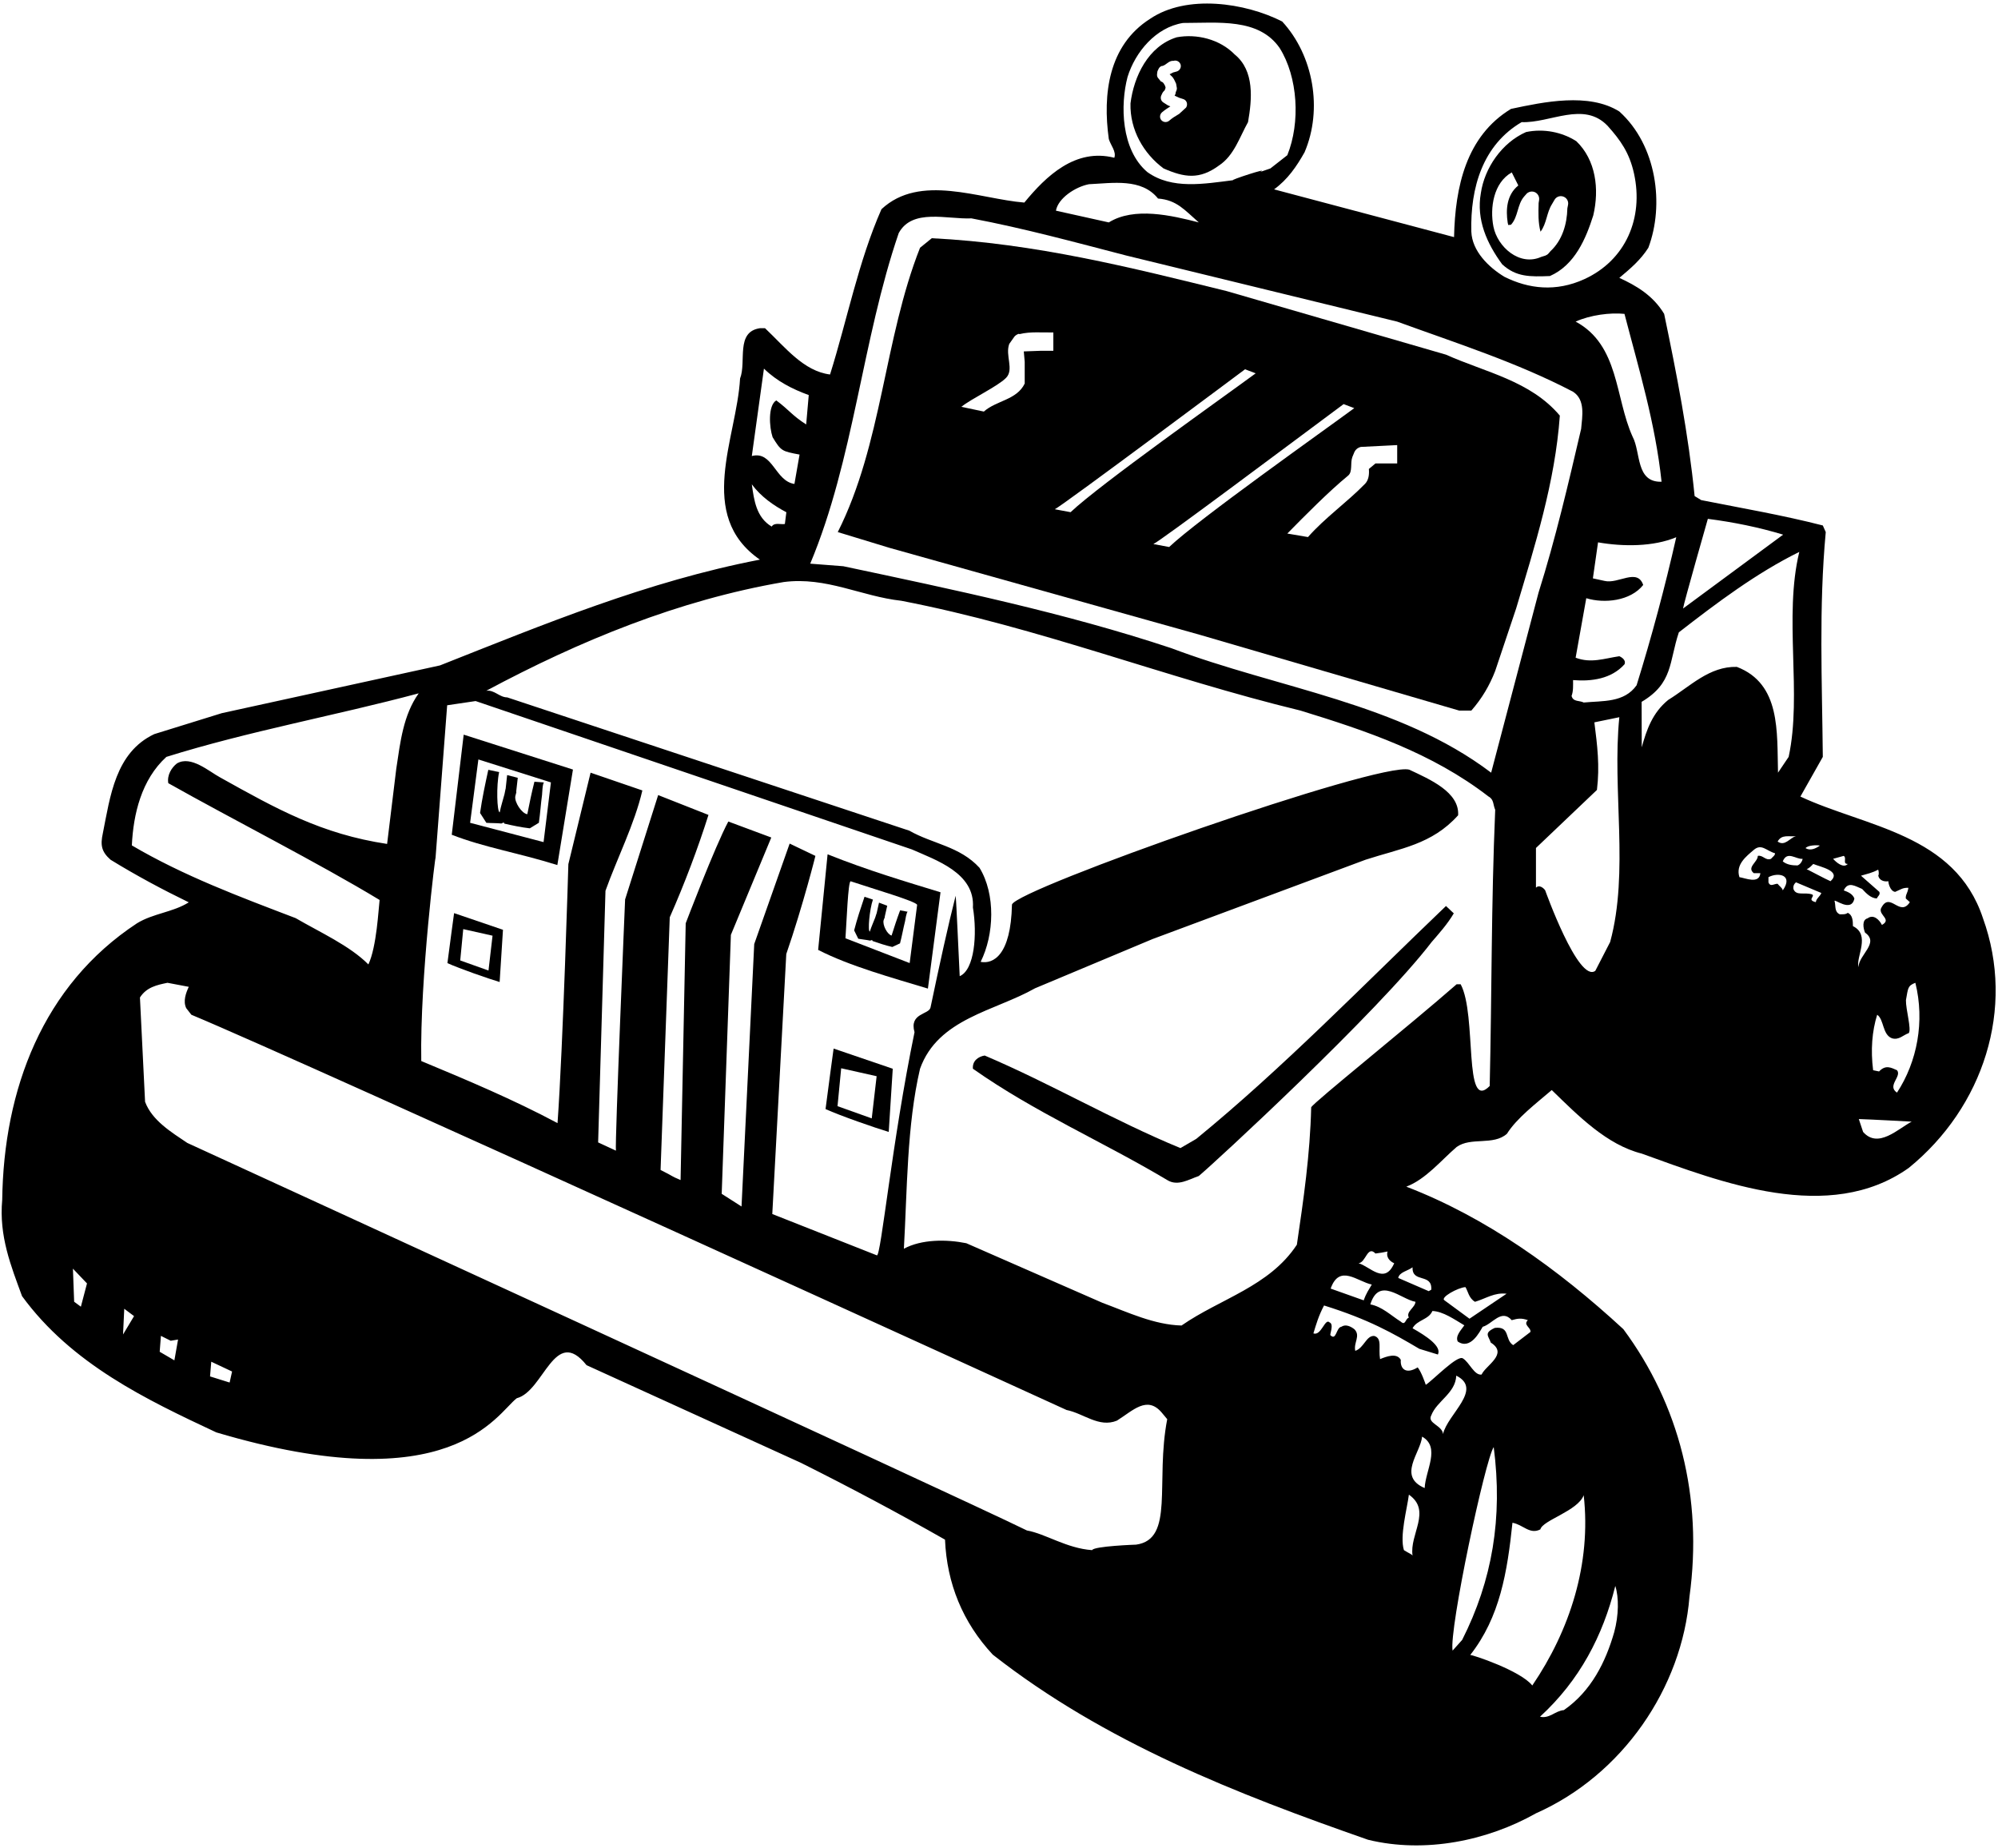 <?xml version="1.0" encoding="UTF-8"?>
<svg xmlns="http://www.w3.org/2000/svg" xmlns:xlink="http://www.w3.org/1999/xlink" width="544pt" height="503pt" viewBox="0 0 544 503" version="1.1">
<g id="surface1">
<path style=" stroke:none;fill-rule:nonzero;fill:rgb(0%,0%,0%);fill-opacity:1;" d="M 539.898 249.949 C 532.301 226.949 507.898 225.148 490.199 216.852 L 496.301 206.051 C 496.102 185.352 495.199 165.449 497.102 144.852 L 496.301 143.051 C 485.398 140.25 474.301 138.352 463.199 136.148 L 461.398 135.051 C 459.699 118.051 456.5 101.75 453.102 85.449 C 450.102 80.449 445.5 77.75 440.898 75.648 C 444 73.051 446.699 70.75 448.801 67.449 C 453.199 55.75 451.102 39.551 440.898 30.352 C 432.602 25.148 420.301 27.75 411.398 29.648 C 399.199 37.051 396.199 50.852 395.898 64.551 L 346.898 51.551 C 350.602 48.852 353 45.352 355.199 41.449 C 360.199 29.75 357.602 15.051 349.102 5.852 C 339.102 0.75 323.102 -1.648 313.102 5.148 C 301.801 12.352 300.199 25.648 301.898 37.852 C 302.398 39.551 304 41.25 303.398 42.949 C 292.801 40.25 284.801 47.949 278.898 55.148 C 266.602 54.148 250.5 47.148 240 56.949 C 233.699 71.25 230.699 86.949 226 101.949 C 218.801 101.051 213.801 94.551 208.301 89.352 L 206.898 89.352 C 200.199 90.352 203.301 98.449 201.5 103.051 C 200.602 119.25 189.398 140.25 206.898 152.352 C 176.301 158.25 148.102 169.949 119.801 181.148 L 60.398 194.148 L 42 199.852 C 31.398 204.852 30 216.852 28 226.852 C 27.301 230.051 27.602 231.852 30.102 234.051 C 37.102 238.352 44.199 242.148 51.398 245.648 C 47.102 248.352 41.699 248.648 37.301 251.352 C 11.602 268.25 1 296.648 0.602 326.648 C -0.301 336.551 3 344.648 6 352.852 C 19.5 371.352 39.898 381.051 58.898 389.949 C 123 409 135.199 384.852 140.699 380.648 C 148.102 378.75 151 360.75 159.699 371.648 L 218.102 398.25 C 231.301 404.852 244.301 411.75 257.301 419.148 C 257.801 431.051 262.102 441.648 270.301 450.449 C 300.801 474.352 336.699 488.352 372.5 500.852 C 388.102 504.648 405.102 501.051 418.199 493.648 C 441.699 483.25 458 459.551 460 434.648 C 463.699 407.648 457.199 382.352 442 361.852 C 424.102 345.352 404.5 331.352 382.898 323.051 C 388.199 321.051 392.398 315.852 396.602 312.25 C 400.5 309.449 406.602 311.949 410.301 308.648 C 413 304.352 418.301 300.352 422.5 296.75 C 429.801 303.852 437.5 311.648 447 314.051 C 468.602 321.852 498 333.352 519.699 317.949 C 540 301.449 548.801 274.551 539.898 249.949 Z M 22.02 355.73 L 20.188 354.375 L 19.855 345.375 L 23.688 349.395 Z M 33.5 363.293 L 33.832 356.293 L 36.5 358.293 Z M 495.5 230.199 C 494.398 231 492.898 231.699 491.602 230.898 C 492.199 230.102 494.625 230 495.5 230.199 Z M 490.801 233.801 C 490.699 234.5 490.125 235.375 489.398 235.602 C 487.898 235.602 486.5 235.398 485.398 234.5 C 486.602 231.5 489 234 490.801 233.801 Z M 484 229.102 C 485.125 227 487.199 227.898 489 227.602 C 487.301 228.102 486 230.5 484 229.102 Z M 465 141.25 C 472 142.148 478.898 143.551 485.5 145.551 L 458.246 165.664 C 458.449 164.164 465 141.25 465 141.25 Z M 442.301 85.449 C 446.199 100.449 450.699 115.148 452.398 131.148 C 445.301 131.352 446.801 123.148 444.5 118.852 C 439.699 108.25 440.898 93.949 429 87.551 C 433 85.75 438.398 85.051 442.301 85.449 Z M 414.301 33.25 C 422.102 33.551 431.199 27.449 437.699 34.25 C 441.199 38.148 443.656 41.59 444.898 47.25 C 447.562 59.355 442.633 70.855 431.355 76.004 C 423.633 79.527 416.199 78.648 409.602 75.352 C 405.301 72.75 400.801 68.352 400.602 63.051 C 400.301 51.148 403.699 39.449 414.301 33.25 Z M 307 20.949 C 309.102 14.148 314.699 7.449 322.102 6.25 C 331.699 6.25 342.699 4.852 348.398 13.051 C 353.398 20.949 354.102 33.352 350.5 42.25 L 345.898 45.852 L 343 46.852 C 346.398 45.25 334.199 49.25 335.801 49.051 C 327.801 50.051 319.102 51.648 312.398 46.852 C 305.199 40.75 305 28.551 307 20.949 Z M 296.5 50.148 C 303 49.852 310.801 48.449 315.301 54.051 C 320.398 54.449 322.5 57.148 326.398 60.551 C 319 58.648 308.801 56.25 301.898 60.551 L 287.5 57.352 C 288.102 53.949 292.801 50.852 296.5 50.148 Z M 208 100.352 C 211.602 103.852 215.801 105.949 220.199 107.551 L 219.5 115.551 C 215.602 113.051 214.855 111.605 211.355 109.004 C 209.055 110.402 209.453 116.305 210.355 119.004 C 212.652 122.805 212.898 122.852 217.699 123.75 L 216.301 131.75 C 211 130.949 210.398 122.648 204.699 124.148 Z M 204.699 131.852 C 207.199 135.25 210.699 137.648 214.102 139.449 L 213.699 142.648 C 212.5 142.852 210.898 142.148 210.102 143.352 C 205.898 140.852 205.301 136.148 204.699 131.852 Z M 118.57 233.742 L 121.75 192 L 129.5 190.852 L 248.301 231.25 C 254.801 234.148 265.5 237.648 264.898 247.051 C 266.102 254.352 265.355 264.004 261.301 265.75 C 261 259.852 260.398 245.551 260.199 243.852 C 258.176 251.766 255.789 262.641 253.355 274.273 C 252.941 276.254 247.5 275.75 249 281 C 242.863 310.711 239.859 342.109 238.75 341.75 L 210.273 330.5 L 214.082 259.719 C 218.582 246.719 222.316 231.961 222 233 L 215 229.652 L 205.355 257.004 L 201.898 328.449 L 196.5 325 L 199 254.5 L 210 228 L 198.301 223.648 C 194.602 230.551 186.699 251.352 186.699 251.352 L 185.301 321.25 C 182.355 320.004 183.855 320.504 179.855 318.504 L 182.355 249.719 C 186.453 240.414 190 231 192.898 221.852 L 179.199 216.449 L 170.199 244.852 C 170.199 244.852 167.398 311.051 167.699 313.25 L 162.855 311.004 L 164.855 242.504 C 167.953 233.805 172.801 224.285 174.898 215.188 L 160.801 210.352 L 154.75 235.25 C 154.75 235.25 153.301 284.852 151.801 305.75 C 139.801 299.352 127.199 294.051 114.699 288.852 C 114.301 266.148 118.77 231.043 118.57 233.742 Z M 35.898 230.148 C 36.301 221.648 38.5 212.25 45.301 206.051 C 67.699 199.051 91.199 194.852 114 188.75 C 109.801 194.648 109 201.949 107.898 209.25 L 105.398 229.75 C 87.5 227.051 75.332 220.234 59.93 211.637 C 56.93 210.035 51.945 205.551 48.148 207.852 C 46.746 208.949 45.426 211.012 45.824 213.211 C 63.023 222.91 86.855 235.004 103.355 245.004 C 103.055 247.402 102.57 257.742 100.301 262.551 C 95.199 257.426 87.199 253.852 80.5 249.949 C 65.301 244.148 50 238.449 35.898 230.148 Z M 47.48 370.332 L 43.48 368 L 43.812 363.668 L 46.48 365 L 48.48 364.668 Z M 62.52 376.375 L 57.188 374.707 L 57.52 370.707 L 63.188 373.375 Z M 309.355 420.504 C 309.355 420.504 297.754 420.906 297.355 422.004 C 290.355 421.504 284.699 417.551 279.602 416.648 C 260.5 407.25 51 311.148 51 311.148 C 46.699 308.25 41.398 305.051 39.5 299.949 L 38.102 271.551 C 39.898 268.75 42.699 268.148 45.602 267.551 L 51.398 268.648 C 50.602 270.352 49.801 272.551 50.699 274.449 L 52.102 276.25 C 83.102 289.148 290.398 383.852 290.398 383.852 C 295 384.75 299.199 388.75 304.102 386.75 C 308.5 384 312.301 379.852 316.301 384.551 L 317.801 386.352 C 314.5 403.5 319.855 419.004 309.355 420.504 Z M 384.602 423.5 C 384.398 423.102 383.648 422.898 382.25 422 C 381.051 418.199 383.102 410.801 383.602 406.898 C 389.898 411.301 383.699 417.699 384.602 423.5 Z M 387.898 405.102 C 380.398 401.898 386.801 395.5 387.199 391.102 C 392.301 394 388.102 400.301 387.898 405.102 Z M 389.699 385.301 C 391.199 381.398 396.301 379.301 396.5 374.5 C 403.898 378.199 394.102 385 392.898 390.398 C 392.699 388 388.5 387.5 389.699 385.301 Z M 395.5 449.352 C 394.5 443.648 404.398 397.25 406.699 393.949 C 409.199 413.25 406.301 430.25 398.102 446.449 Z M 439.5 444.352 C 437.199 452.352 433.301 460.352 425.801 465.551 C 423.398 465.75 421.898 467.949 419.301 467.352 C 430.102 457.449 436.398 445.352 439.801 431.75 C 440.801 434.852 440.75 439.75 439.5 444.352 Z M 419.398 416.352 C 420 413.852 429.602 411.352 431.199 407.051 C 433.301 425.75 427.398 443.852 417.199 458.852 C 414.039 454.82 400.711 450.398 400.301 450.551 C 408.398 440.25 410.398 427.949 411.801 414.551 C 414.699 415.051 416.5 417.852 419.398 416.352 Z M 399 350.398 C 399.699 351.5 399.898 353.398 401.602 354.398 C 404.602 353.5 406.898 351.801 410.199 352.199 L 400.102 359 L 393.301 354 C 392 353.25 397 350.5 399 350.398 Z M 398.699 360.801 C 397.801 362.102 396.199 363.699 396.898 365.199 C 400.398 367.602 402.898 362.5 403.699 361.199 C 406.301 360.5 408.801 356.199 411.602 359.398 C 413.301 358.898 414.301 358.801 416 359.398 C 414.602 360.699 416.898 361.398 416.699 362.602 L 412 366.199 C 409.602 364.699 411.301 361 407 361.5 C 403.898 362.898 405.301 363.699 405.898 365.5 C 410.801 368.602 404.5 371.699 403.398 374.199 C 401.398 374.5 400.102 370.898 398.301 369.801 C 396.801 368.801 390.301 375.602 388.199 377 C 388 376.398 387 373.5 386 372.25 C 382.75 374.25 381.199 372.602 381.398 370.199 C 380.301 368.199 377.449 369.301 375.75 370 C 375.25 367 376.398 364.398 374.199 363.699 C 372 363.5 371.398 366.949 369 367.75 C 368.5 365.5 370.5 363.699 368.801 361.898 C 367.801 361.102 366.398 360.398 365.199 361.199 C 363.801 361.398 363.852 365.102 362.25 363.5 C 361.949 363.398 363.301 360.5 362 360 C 360.75 358.75 359.75 363.75 357.602 363 C 358.398 360.398 359 358.25 360.5 355.398 C 372.699 359.199 379.25 362.949 386.449 367.199 L 391.5 368.75 C 392.602 366.5 388.301 363.699 384.602 361.602 C 385.801 359.301 389 359.301 390 356.898 C 392.898 357 396 359.199 398.699 360.801 Z M 379.602 343.898 C 377 349.898 373 344.75 369.898 343.898 C 371.898 343.699 372.301 338.949 374.5 341.25 C 375.5 341.148 376.898 340.898 377.801 340.699 C 377.301 342.199 378.398 343.398 379.602 343.898 Z M 383.602 358.699 C 382.602 359 382.699 361 381.398 359.801 C 378.699 358.102 376.301 355.699 373.102 355.102 C 375.5 347.398 381.398 353.699 385.398 354.398 C 385.301 356 382.699 357.102 383.602 358.699 Z M 373.5 349.699 C 372.699 351.102 372 352 371.301 354 L 362.301 350.801 C 364.699 344 369.602 348.898 373.5 349.699 Z M 384.602 345 C 384.398 349.398 390 346.5 389.699 351.102 L 389 351.5 L 380.699 347.898 C 381 346.301 383.301 346 384.602 345 Z M 405.602 295.648 C 398.355 303.004 402.199 276.352 397.699 267.949 L 396.602 267.949 C 383.699 279.25 357.602 300.148 357 301.449 C 356.699 314.352 354.898 326.648 353.102 338.852 C 345.602 350.25 332.199 353.551 321.699 360.852 C 314.199 360.648 307.102 357.25 300.102 354.648 C 287.801 349.25 275.398 343.852 263.102 338.449 C 257.699 337.352 250.898 337.352 246.102 339.949 C 247 324.148 246.898 306.352 250.5 290.949 C 255.398 277.25 270.898 275.25 281.801 269.051 L 313.801 255.648 L 371.801 234.051 C 381.301 230.949 389.805 229.949 397.008 221.949 C 397.406 215.652 389.344 212.184 383.703 209.531 C 375.504 207.23 276.734 242.047 275.531 246.246 C 275.238 260.184 270.355 262.504 267 261.852 C 270.699 254.449 271.102 243.449 266.699 236.25 C 261.301 230.352 253.898 229.75 247.602 226.148 L 138.102 189.852 C 136 189.852 134.602 187.75 132.398 188.051 C 157.801 174.449 184.801 163.352 213.398 158.449 C 225 156.949 234.5 162.352 245.398 163.551 C 283.199 170.852 317 184.449 354.102 193.449 C 372 198.949 389.898 204.949 405.301 216.852 C 406.801 217.648 406.5 219.148 407.102 220.449 C 406 246.551 406.199 270.25 405.602 295.648 Z M 406 210.352 C 380.898 191.352 348 187.449 318.898 176.449 C 290 166.852 259.801 160.551 229.602 154.148 L 220.602 153.449 C 232.5 125.051 234.699 92.648 244.699 63.449 C 248.398 56.648 257.898 59.75 264.5 59.449 C 278.801 62.148 292.699 65.949 306.602 69.551 L 380.398 87.551 C 396.602 93.449 413 98.648 428.301 106.648 C 431.699 108.852 430.801 113.352 430.5 116.75 C 427 131.75 423.5 146.75 418.898 161.352 Z M 438.398 256.449 L 434.355 264.297 C 429.742 267.684 420.699 242.352 420.699 242.352 C 420.102 241.551 419 240.852 418.199 241.648 L 418.199 230.852 L 434.801 215.051 C 435.602 208.449 434.898 202.949 434.102 196.648 L 440.898 195.25 C 438.898 215.148 443.602 237.352 438.398 256.449 Z M 431.199 191.25 C 430.102 190.648 428.301 191.148 427.898 189.449 C 428.398 188.148 428.301 186.551 428.301 185.148 C 433.301 185.551 438.699 184.852 442.301 180.852 C 442.801 179.75 441.602 178.949 440.898 178.648 C 436.801 179.25 433.199 180.648 429 179.051 L 431.898 162.852 C 436.801 164.352 443.898 163.648 447.398 159.25 C 445.801 154.551 440.602 159.051 436.898 158.148 L 433.699 157.449 L 435.102 147.648 C 442 148.852 450.199 148.852 456.398 146.25 C 453.301 159.949 449.699 173.352 445.602 186.551 C 442.199 191.352 436.398 190.75 431.199 191.25 Z M 454.199 190.551 C 449.898 194.051 448.301 198.75 447 203.449 L 446.969 191.066 C 455.566 185.969 454.398 180.25 457.102 172.148 C 467.398 164.148 478.301 155.949 489.898 150.25 C 485.602 167.949 490.699 188.949 487 206.051 L 484.102 210.352 C 483.801 199.25 484.898 186.148 472.898 181.551 C 465.398 181.352 460.199 186.852 454.199 190.551 Z M 473.602 238.801 C 472.5 235.398 475.398 233.176 477.5 231.375 C 479.602 229.574 480.898 231.602 483.301 232.301 C 483.301 232.898 482.602 233.301 482.199 233.801 C 480.699 234.398 480 232.699 478.602 233 C 478.602 234.699 475.5 236.102 477.5 237.699 L 479.301 237.699 C 479 240.801 475.125 239 473.602 238.801 Z M 485.398 242.398 C 485.301 241.699 484.398 241.199 484 240.602 C 483.199 240.5 482 241.602 481.5 240.199 L 481.5 238.801 C 484.102 237.398 488.375 238.125 485.398 242.398 Z M 494.398 245.602 C 491.875 245 494.301 244 493.398 243.5 C 491.398 242.801 489 244 488.301 242 C 488.199 241.301 488.398 240.699 489 240.199 L 495.898 243.102 C 495.602 244 494.5 244.602 494.398 245.602 Z M 498.398 239.898 C 496.398 239 494.102 237.699 491.898 236.602 C 492.602 236.398 493.199 235.699 493.699 235.199 C 495.602 236 501.5 237.102 498.398 239.898 Z M 499.102 233.801 L 502 233 C 502.898 233.602 501.602 235.199 503.102 235.199 C 501.898 236.5 499.898 234.699 499.102 233.801 Z M 504.5 252.125 C 504.5 250.625 504.398 249.102 503.102 248.5 C 502.5 249 501.602 248.898 500.898 248.898 C 499.398 248.199 499.875 246.625 499.5 245.301 C 499.301 244.5 504.102 248.602 504.898 244.602 C 504.398 243.301 503.102 242.801 502 242.398 C 503.199 239.801 505.199 241.301 507 242 C 508.199 243.301 509.398 244.5 511 244.602 C 511.301 243.898 512 243.602 511.699 242.801 L 506.699 238.398 C 508.398 237.898 509.75 237.625 511.375 236.75 C 511.574 237.25 511.602 238.102 511.398 238.398 C 511.695 239.688 512.973 240.09 514.164 239.902 C 514.172 239.883 514.184 239.871 514.199 239.898 C 514.188 239.902 514.176 239.902 514.164 239.902 C 514.086 240.133 514.547 242.617 516 242.801 C 517.602 242.102 518.125 241.625 519.602 241.699 C 519.375 243.25 518.801 243.5 518.898 244.602 L 520 245.602 C 517.199 249.898 514.5 242.301 512.102 247.398 C 511.602 249.199 515.102 250.301 512.398 251.801 C 511.699 250.398 510.102 248.801 508.5 250 C 506.898 250.398 507.301 252.699 507.801 253.898 C 511.801 256.699 506.102 259.898 506 263.301 C 505.301 260.398 509.398 254.523 504.5 252.125 Z M 507.266 308.145 L 506.102 304.648 C 509.09 304.723 520.5 305.352 520.5 305.352 C 516.863 307.23 511.367 312.844 507.266 308.145 Z M 516.5 297.449 C 513.672 295.586 517.898 293.051 516.5 291.352 C 514.898 290.648 513.418 289.789 511.617 291.688 L 510 291.352 C 509.301 285.852 509.699 280.75 511.102 276.25 C 512.984 277.512 512.5 281.648 515.102 282.648 C 517 283.25 518.199 281.75 519.699 281.25 C 520.5 280.25 518.875 274.75 518.934 272.27 C 519.535 268.969 519.391 268.371 521.5 267.551 C 524.102 278.051 522 289.051 516.5 297.449 "/>
<path style=" stroke:none;fill-rule:nonzero;fill:rgb(0%,0%,0%);fill-opacity:1;" d="M 422 75.148 C 428.801 72.148 431.801 64.949 433.801 58.648 C 435.5 51.449 434.5 43.551 429.199 38.449 C 425.301 35.949 420.301 34.949 415.5 35.949 C 408.898 38.852 404.199 45.75 403.199 52.551 C 401.898 59.852 404.898 66.352 409 71.949 C 412.801 75.449 416.602 75.352 422 75.148 Z M 411.613 46.934 L 413.395 50.492 C 410.195 53.07 409.973 57.141 410.5 60.586 C 410.535 60.809 410.586 61.027 410.641 61.25 L 411.395 61.188 C 413.406 58.992 413.047 55.715 414.996 53.48 L 415.676 52.707 C 416.484 51.938 417.758 51.961 418.508 52.738 C 418.945 53.191 419.148 53.797 419.062 54.418 L 418.926 55.285 C 418.855 57.883 418.766 60.535 419.441 63.078 C 421.148 60.816 421.078 57.895 422.578 55.547 L 423.27 54.363 C 423.84 53.414 425.055 53.117 426.004 53.684 C 426.711 54.094 427.09 54.918 426.941 55.73 L 426.75 56.711 C 426.66 60.992 425.363 65.414 422.156 68.375 L 421.641 68.98 C 421.402 69.258 421.102 69.449 420.766 69.582 L 419.613 69.945 C 413.719 72.57 407.723 67.219 406.621 61.707 C 405.613 56.602 406.629 49.73 411.613 46.934 "/>
<path style=" stroke:none;fill-rule:nonzero;fill:rgb(0%,0%,0%);fill-opacity:1;" d="M 393.699 96.551 L 334 79.25 C 308 72.852 281.898 66.25 253.699 64.852 L 250.5 67.449 C 240.699 92.25 240.199 120.852 228.102 144.852 L 242.199 149.148 L 326.801 172.852 L 397.301 193.449 L 400.602 193.449 C 403.5 190.148 405.602 186.551 407.102 182.648 L 412.801 165.648 C 417.898 148.551 423.398 131.352 424.699 113.148 C 416.699 103.648 404.398 101.352 393.699 96.551 Z M 286.793 95.5 C 285.625 95.5 284.457 95.5 283.293 95.5 L 278.75 95.668 L 279 98.5 L 279 104.418 C 276.832 108.918 271.293 109 267.875 112.043 L 261.75 110.75 C 264.543 108.5 271.543 105.25 273.918 102.875 C 276.168 100.582 273.625 96.75 274.793 93.625 L 276.207 91.625 C 276.543 91.25 276.957 91 277.418 90.875 L 277.582 90.957 C 280.625 90.207 283.707 90.582 286.793 90.5 Z M 287.191 138.633 C 289.191 137.73 338.992 100.531 338.992 100.531 L 341.891 101.633 C 333.492 107.832 299.391 131.934 291.492 139.434 Z M 318.328 148.914 L 314.027 148.113 C 316.027 147.215 350.227 121.613 365.828 110.012 L 368.727 111.113 C 360.328 117.312 326.227 141.414 318.328 148.914 Z M 380.418 126.168 C 378.457 126.168 376.457 126.168 374.5 126.168 L 372.707 127.668 C 372.832 129.125 372.668 130.668 371.668 131.707 C 366.625 136.875 360.832 140.875 356.125 146.207 L 350.5 145.25 C 355.125 140.543 361.832 133.75 367.082 129.457 C 368.332 128.375 367.582 126.125 368.207 124.418 L 368.793 123 C 369.125 122.332 369.75 121.832 370.5 121.668 L 380.418 121.168 L 380.418 126.168 "/>
<path style=" stroke:none;fill-rule:nonzero;fill:rgb(0%,0%,0%);fill-opacity:1;" d="M 325.699 310.051 L 321.398 312.551 C 303.199 305.051 286.199 295.051 268.102 287.352 C 266.301 287.648 264.699 288.852 264.898 290.949 C 281.801 302.852 300.199 310.75 317.801 321.25 C 320.699 323.051 323.699 321.051 326.398 320.148 C 330.5 316.75 375.102 275.648 389.801 256.449 C 391.703 254.246 394.129 251.547 395.828 248.648 L 393.699 246.648 C 371 268.352 349.199 290.852 325.699 310.051 "/>
<path style=" stroke:none;fill-rule:nonzero;fill:rgb(0%,0%,0%);fill-opacity:1;" d="M 316.801 45.852 C 322.5 48.352 326.602 48.949 331.898 45.051 C 336 42.352 337.5 37.352 339.801 33.25 C 340.898 27.051 341.602 19.25 336.199 14.852 C 332.102 10.648 325.801 9.148 320.398 10.148 C 312.602 12.551 308.699 20.852 307.801 28.148 C 307.602 35.352 311.398 41.852 316.801 45.852 Z M 315.094 19.688 C 315.094 19.5 315.156 19.344 315.25 19.156 L 315.5 18.656 C 315.656 18.344 315.938 18.125 316.25 17.969 L 316.438 17.969 C 317.562 17.719 318.219 16.438 319.531 16.562 C 320.312 16.312 321.156 16.75 321.438 17.531 C 321.688 18.312 321.25 19.156 320.469 19.438 C 320.125 19.531 319.812 19.625 319.469 19.719 C 319.531 19.688 319.625 19.625 319.688 19.594 L 318.457 20.219 L 318.875 20.625 C 319.562 21.188 319.844 22 320.219 22.781 L 320.406 23.844 C 320.469 24.156 320.406 24.469 320.281 24.75 L 320.133 25.047 L 320.094 25.375 C 320.047 25.625 319.949 25.844 319.812 26.039 L 321.156 26.656 C 321.125 26.656 321.125 26.625 321.094 26.625 L 322.156 26.969 C 322.969 27.219 323.375 28.062 323.125 28.875 C 323.094 29 323 29.156 322.938 29.281 L 321.062 31 C 320.094 31.562 319.125 32.156 318.281 32.906 C 317.625 33.406 316.688 33.312 316.156 32.656 C 315.656 32 315.781 31.062 316.438 30.531 C 317.141 29.938 317.895 29.438 318.66 28.961 C 318.418 28.859 318.172 28.762 317.938 28.656 L 316.719 27.875 C 316.094 27.469 315.875 26.656 316.188 25.969 L 316.531 25.25 C 316.625 25.125 316.719 24.969 316.812 24.875 L 317.152 24.535 L 317.156 24.5 C 317.188 24.344 317.219 24.188 317.312 24.031 L 317.363 23.926 L 317.25 23.438 C 316.969 22.938 316.781 22.344 316.094 22.188 L 315.25 21.156 C 315.062 20.875 315 20.531 315.031 20.188 L 315.094 19.688 "/>
<path style=" stroke:none;fill-rule:nonzero;fill:rgb(0%,0%,0%);fill-opacity:1;" d="M 256.074 242.91 C 246.562 239.992 236.352 236.98 225.328 232.574 L 222.758 258.594 C 231.332 263.004 242.945 266.188 252.645 269.129 Z M 247.676 262.18 L 230.195 255.438 C 230.508 251.008 230.898 239.992 231.605 239.914 C 238.059 242.066 249.137 245.289 249.715 246.305 L 247.676 262.18 "/>
<path style=" stroke:none;fill-rule:nonzero;fill:rgb(0%,0%,0%);fill-opacity:1;" d="M 156 209.5 L 126.25 200 L 123 227.25 C 132 230.75 140.66 232.043 151.75 235.5 Z M 148 229.25 L 128 224 L 130.25 206.75 L 150 213 L 148 229.25 "/>
<path style=" stroke:none;fill-rule:nonzero;fill:rgb(0%,0%,0%);fill-opacity:1;" d="M 136.945 253.121 L 123.637 248.586 C 123.637 248.586 122.305 258.324 121.82 262.195 C 125.148 263.711 133.016 266.434 136.039 267.34 Z M 133.004 264.215 L 125.305 261.465 L 126.129 252.938 L 134.105 254.727 L 133.004 264.215 "/>
<path style=" stroke:none;fill-rule:nonzero;fill:rgb(0%,0%,0%);fill-opacity:1;" d="M 224.773 301.93 C 228.801 303.758 238.316 307.055 241.977 308.152 L 243.074 290.949 L 226.969 285.457 C 226.969 285.457 225.359 297.242 224.773 301.93 Z M 229.031 290.82 L 238.684 292.984 L 237.352 304.465 L 228.035 301.137 L 229.031 290.82 "/>
<path style=" stroke:none;fill-rule:nonzero;fill:rgb(0%,0%,0%);fill-opacity:1;" d="M 146.77 223.961 L 146.719 223.988 C 146.719 223.992 146.719 223.996 146.719 224 C 146.734 223.988 146.754 223.973 146.77 223.961 "/>
<path style=" stroke:none;fill-rule:nonzero;fill:rgb(0%,0%,0%);fill-opacity:1;" d="M 136.52 224.184 L 137.148 223.895 L 137.328 224.219 C 139.617 224.742 141.906 225.238 144.25 225.5 L 146.719 223.988 C 147.094 221.457 147.242 218.883 147.59 216.348 C 147.621 216.035 147.711 213.105 148.145 213.012 L 145.508 212.812 C 144.645 216.242 144.199 218.547 143.57 221.656 C 142.086 221.473 139.992 218.367 140.312 216.727 C 140.41 216.355 140.512 215.984 140.609 215.609 L 140.539 215.59 C 140.559 215.504 140.574 215.414 140.973 211.746 L 138.078 211.004 C 137.691 214.641 137.68 214.695 137.672 214.754 L 137.652 214.75 C 137.539 215.242 137.441 215.738 137.348 216.238 C 136.93 217.879 136.371 219.48 136.062 221.148 C 135.301 221.098 135.105 213.801 135.902 210.195 L 132.953 209.57 C 132.102 213.473 131.266 217.375 130.707 221.32 L 132.422 224 C 133.793 224.098 135.148 224.055 136.52 224.184 "/>
<path style=" stroke:none;fill-rule:nonzero;fill:rgb(0%,0%,0%);fill-opacity:1;" d="M 245.094 256.797 L 245.051 256.816 C 245.051 256.82 245.051 256.824 245.051 256.828 C 245.066 256.816 245.078 256.809 245.094 256.797 "/>
<path style=" stroke:none;fill-rule:nonzero;fill:rgb(0%,0%,0%);fill-opacity:1;" d="M 242.754 254.688 C 241.59 254.406 240.203 251.754 240.598 250.477 C 240.711 250.191 240.824 249.902 240.938 249.617 L 240.883 249.594 C 240.906 249.523 240.926 249.457 241.566 246.578 L 239.332 245.73 C 238.703 248.586 238.688 248.629 238.676 248.676 L 238.66 248.668 C 238.527 249.051 238.406 249.438 238.285 249.824 C 237.809 251.094 237.223 252.32 236.828 253.617 C 236.23 253.512 236.719 247.691 237.672 244.895 L 235.383 244.137 C 234.359 247.16 233.352 250.191 232.559 253.281 L 233.684 255.562 C 234.766 255.762 235.848 255.844 236.926 256.066 L 237.453 255.898 L 237.566 256.172 C 239.34 256.789 241.113 257.383 242.953 257.801 L 245.051 256.816 C 245.574 254.836 245.918 252.805 246.418 250.816 C 246.473 250.574 246.801 248.254 247.156 248.215 L 245.078 247.824 C 244.09 250.473 243.531 252.266 242.754 254.688 "/>
</g>
</svg>
